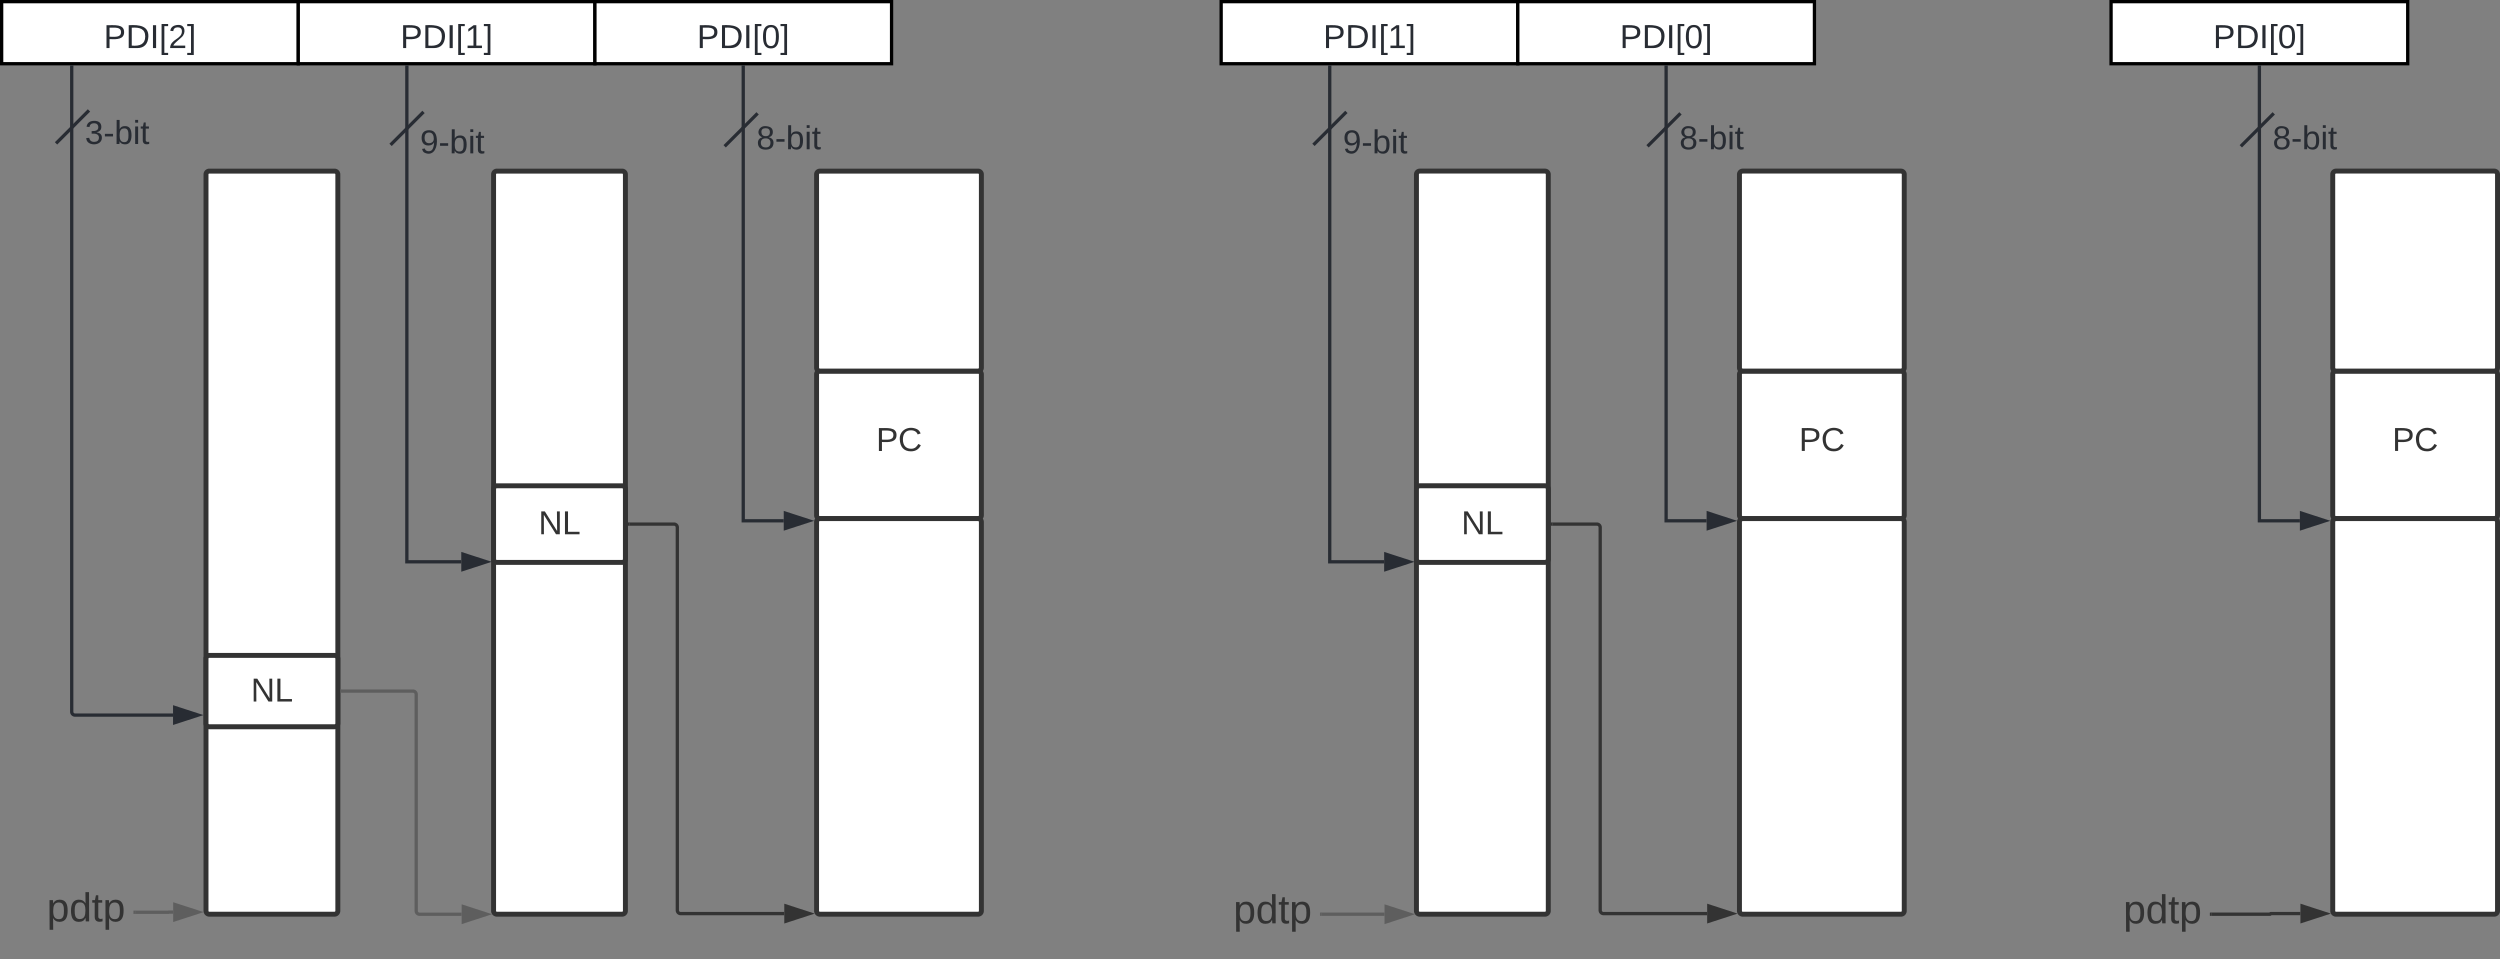 <svg xmlns="http://www.w3.org/2000/svg" xmlns:xlink="http://www.w3.org/1999/xlink" xmlns:lucid="lucid" width="1517" height="582.19"><rect width="100%" height="100%" fill="#808080" stroke="none"/><g transform="translate(-5201.75 -1399)" lucid:page-tab-id="uAxj0TO~3.Aj"><path d="M5697.25 1626.15a2 2 0 0 1 2-2h96a2 2 0 0 1 2 2v85.54a2 2 0 0 1-2 2h-96a2 2 0 0 1-2-2z" stroke="#333" stroke-width="3" fill="#fff"/><use xlink:href="#a" transform="matrix(1,0,0,1,5702.25,1629.149) translate(31.139 43.5)"/><path d="M5697.25 1715.7a2 2 0 0 1 2-2h96a2 2 0 0 1 2 2v236.04a2 2 0 0 1-2 2h-96a2 2 0 0 1-2-2zM5697.25 1504.83a2 2 0 0 1 2-2h96a2 2 0 0 1 2 2v117.32a2 2 0 0 1-2 2h-96a2 2 0 0 1-2-2zM5501.25 1504.83a2 2 0 0 1 2-2h76a2 2 0 0 1 2 2v446.9a2 2 0 0 1-2 2h-76a2 2 0 0 1-2-2z" stroke="#333" stroke-width="3" fill="#fff"/><path d="M5501.25 1695.77a2 2 0 0 1 2-2h76a2 2 0 0 1 2 2v42.5a2 2 0 0 1-2 2h-76a2 2 0 0 1-2-2z" stroke="#333" stroke-width="3" fill="#fff"/><use xlink:href="#b" transform="matrix(1,0,0,1,5513.25,1705.766) translate(15.25 17.438)"/><path d="M5583.75 1717.02h27a2 2 0 0 1 2 2v232.35a2 2 0 0 0 2 2h62.9" stroke="#333" stroke-width="2" fill="none"/><path d="M5583.78 1718h-1.03v-1.96h1.03z" stroke="#333" stroke-width=".05" fill="#333"/><path d="M5692.9 1953.37l-14.25 4.64v-9.27z" stroke="#333" stroke-width="2" fill="#333"/><path d="M5202.75 1927.12a2 2 0 0 1 2-2h76a2 2 0 0 1 2 2V1978a2 2 0 0 1-2 2h-76a2 2 0 0 1-2-2z" stroke="#000" stroke-opacity="0" stroke-width="3" fill="#fff" fill-opacity="0"/><use xlink:href="#c" transform="matrix(1,0,0,1,5207.75,1930.119) translate(22.469 27.993)"/><path d="M5326.75 1504.83a2 2 0 0 1 2-2h76a2 2 0 0 1 2 2v446.9a2 2 0 0 1-2 2h-76a2 2 0 0 1-2-2z" stroke="#333" stroke-width="3" fill="#fff"/><path d="M5326.75 1798.7a2 2 0 0 1 2-2h76a2 2 0 0 1 2 2v39.3a2 2 0 0 1-2 2h-76a2 2 0 0 1-2-2z" stroke="#333" stroke-width="3" fill="#fff"/><use xlink:href="#b" transform="matrix(1,0,0,1,5338.75,1808.69) translate(15.25 16)"/><path d="M5409.25 1818.35h43.06a2 2 0 0 1 2 2v131.4a2 2 0 0 0 2 2h25.58" stroke="#5e5e5e" stroke-width="2" fill="none"/><path d="M5409.28 1819.32h-1.03v-1.95h1.03z" stroke="#5e5e5e" stroke-width=".05" fill="#5e5e5e"/><path d="M5497.14 1953.75l-14.26 4.63v-9.27z" stroke="#5e5e5e" stroke-width="2" fill="#5e5e5e"/><path d="M5283.75 1952.56H5304a.04.04 0 0 0 .04-.04.04.04 0 0 1 .05-.05h2.73" stroke="#5e5e5e" stroke-width="2" fill="none"/><path d="M5283.78 1953.54h-1.03v-1.95h1.03z" stroke="#5e5e5e" stroke-width=".05" fill="#5e5e5e"/><path d="M5322.1 1952.47l-14.27 4.64v-9.26z" stroke="#5e5e5e" stroke-width="2" fill="#5e5e5e"/><path d="M5202.75 1400h180v37.67h-180z" stroke="#000" stroke-width="2" fill="#fff"/><use xlink:href="#d" transform="matrix(1,0,0,1,5214.75,1412.004) translate(49.942 16.178)"/><path d="M5382.75 1400h180v37.67h-180z" stroke="#000" stroke-width="2" fill="#fff"/><use xlink:href="#e" transform="matrix(1,0,0,1,5394.75,1412.004) translate(49.942 16.178)"/><path d="M5562.75 1400h180v37.67h-180z" stroke="#000" stroke-width="2" fill="#fff"/><use xlink:href="#f" transform="matrix(1,0,0,1,5574.75,1412.004) translate(49.942 16.178)"/><path d="M5245.27 1439.67v391.25a2 2 0 0 0 2 2h59.48" stroke="#282c33" stroke-width="2" fill="none"/><path d="M5246.25 1439.7h-1.95v-1.03h1.95z" stroke="#282c33" stroke-width=".05" fill="#282c33"/><path d="M5322 1832.92l-14.25 4.63v-9.27z" stroke="#282c33" stroke-width="2" fill="#282c33"/><use xlink:href="#g" transform="matrix(1,0,0,1,5253.273,1470.199) translate(0 16.178)"/><path d="M5448.63 1439.67v300.23h33.02" stroke="#282c33" stroke-width="2" fill="none"/><path d="M5449.6 1439.7h-1.94v-1.03h1.95z" stroke="#282c33" stroke-width=".05" fill="#282c33"/><path d="M5496.92 1739.9l-14.27 4.64v-9.27z" stroke="#282c33" stroke-width="2" fill="#282c33"/><use xlink:href="#h" transform="matrix(1,0,0,1,5456.632,1475.882) translate(0 16.178)"/><path d="M5652.75 1439.67v275.35h24.57" stroke="#282c33" stroke-width="2" fill="none"/><path d="M5653.73 1439.7h-1.95v-1.03h1.95z" stroke="#282c33" stroke-width=".05" fill="#282c33"/><path d="M5692.58 1715.02l-14.26 4.63v-9.27z" stroke="#282c33" stroke-width="2" fill="#282c33"/><use xlink:href="#i" transform="matrix(1,0,0,1,5660.75,1473.401) translate(0 16.178)"/><path d="M5236.46 1485.3l18.58-18.6M5236.48 1485.28l-.73.72M5255.02 1466.73l.73-.73M5439.46 1486.2l18.58-18.58M5439.48 1486.18l-.73.73M5458.02 1467.63l.73-.72M5642.18 1487.08l18.58-18.6M5642.2 1487.06l-.73.72M5660.75 1468.5l.72-.72" stroke="#282c33" stroke-width="2" fill="none"/><path d="M6257.25 1626.14a2 2 0 0 1 2-2h96a2 2 0 0 1 2 2v85.55a2 2 0 0 1-2 2h-96a2 2 0 0 1-2-2z" stroke="#333" stroke-width="3" fill="#fff"/><use xlink:href="#a" transform="matrix(1,0,0,1,6262.25,1629.145) translate(31.139 43.5)"/><path d="M6257.25 1715.7a2 2 0 0 1 2-2h96a2 2 0 0 1 2 2v236.04a2 2 0 0 1-2 2h-96a2 2 0 0 1-2-2zM6257.25 1504.82a2 2 0 0 1 2-2h96a2 2 0 0 1 2 2v117.33a2 2 0 0 1-2 2h-96a2 2 0 0 1-2-2zM6061.25 1504.82a2 2 0 0 1 2-2h76a2 2 0 0 1 2 2v446.92a2 2 0 0 1-2 2h-76a2 2 0 0 1-2-2z" stroke="#333" stroke-width="3" fill="#fff"/><path d="M6061.25 1695.76a2 2 0 0 1 2-2h76a2 2 0 0 1 2 2v42.5a2 2 0 0 1-2 2h-76a2 2 0 0 1-2-2z" stroke="#333" stroke-width="3" fill="#fff"/><use xlink:href="#b" transform="matrix(1,0,0,1,6073.25,1705.762) translate(15.25 17.438)"/><path d="M6143.75 1717.02h27a2 2 0 0 1 2 2v232.35a2 2 0 0 0 2 2h62.9" stroke="#333" stroke-width="2" fill="none"/><path d="M6143.78 1718h-1.03v-1.96h1.03z" stroke="#333" stroke-width=".05" fill="#333"/><path d="M6252.9 1953.37l-14.25 4.63v-9.27z" stroke="#333" stroke-width="2" fill="#333"/><path d="M6003.75 1953.74h38.13" stroke="#5e5e5e" stroke-width="2" fill="none"/><path d="M6003.78 1954.72h-1.03v-1.95h1.03z" stroke="#5e5e5e" stroke-width=".05" fill="#5e5e5e"/><path d="M6057.14 1953.74l-14.26 4.64v-9.27z" stroke="#5e5e5e" stroke-width="2" fill="#5e5e5e"/><path d="M5942.75 1400h180v37.67h-180z" stroke="#000" stroke-width="2" fill="#fff"/><use xlink:href="#e" transform="matrix(1,0,0,1,5954.75,1412) translate(49.942 16.178)"/><path d="M6122.75 1400h180v37.67h-180z" stroke="#000" stroke-width="2" fill="#fff"/><use xlink:href="#f" transform="matrix(1,0,0,1,6134.75,1412) translate(49.942 16.178)"/><path d="M6008.63 1439.67v300.23h33.02" stroke="#282c33" stroke-width="2" fill="none"/><path d="M6009.6 1439.7h-1.94v-1.03h1.95z" stroke="#282c33" stroke-width=".05" fill="#282c33"/><path d="M6056.92 1739.9l-14.27 4.64v-9.27z" stroke="#282c33" stroke-width="2" fill="#282c33"/><use xlink:href="#h" transform="matrix(1,0,0,1,6016.632,1475.878) translate(0 16.178)"/><path d="M6212.75 1439.67v275.35h24.57" stroke="#282c33" stroke-width="2" fill="none"/><path d="M6213.73 1439.7h-1.95v-1.03h1.95z" stroke="#282c33" stroke-width=".05" fill="#282c33"/><path d="M6252.58 1715.02l-14.26 4.63v-9.27z" stroke="#282c33" stroke-width="2" fill="#282c33"/><use xlink:href="#i" transform="matrix(1,0,0,1,6220.75,1473.397) translate(0 16.178)"/><path d="M5999.46 1486.2l18.58-18.6M5999.48 1486.18l-.73.72M6018.02 1467.63l.73-.73M6202.18 1487.07l18.58-18.58M6202.2 1487.06l-.73.72M6220.75 1468.5l.72-.72" stroke="#282c33" stroke-width="2" fill="none"/><path d="M5922.75 1928.3a2 2 0 0 1 2-2h76a2 2 0 0 1 2 2v50.9a2 2 0 0 1-2 2h-76a2 2 0 0 1-2-2z" stroke="#000" stroke-opacity="0" stroke-width="3" fill="#fff" fill-opacity="0"/><use xlink:href="#c" transform="matrix(1,0,0,1,5927.75,1931.302) translate(22.469 27.993)"/><path d="M6617.25 1626.14a2 2 0 0 1 2-2h96a2 2 0 0 1 2 2v85.55a2 2 0 0 1-2 2h-96a2 2 0 0 1-2-2z" stroke="#333" stroke-width="3" fill="#fff"/><use xlink:href="#a" transform="matrix(1,0,0,1,6622.25,1629.145) translate(31.139 43.5)"/><path d="M6617.25 1715.7a2 2 0 0 1 2-2h96a2 2 0 0 1 2 2v236.04a2 2 0 0 1-2 2h-96a2 2 0 0 1-2-2zM6617.25 1504.82a2 2 0 0 1 2-2h96a2 2 0 0 1 2 2v117.33a2 2 0 0 1-2 2h-96a2 2 0 0 1-2-2z" stroke="#333" stroke-width="3" fill="#fff"/><path d="M6543.75 1953.74h35.5a.2.2 0 0 0 .2-.18.2.2 0 0 1 .2-.2h18" stroke="#333" stroke-width="2" fill="none"/><path d="M6543.78 1954.72h-1.03v-1.95h1.03z" stroke="#333" stroke-width=".05" fill="#333"/><path d="M6612.9 1953.37l-14.25 4.63v-9.27z" stroke="#333" stroke-width="2" fill="#333"/><path d="M6482.75 1400h180v37.67h-180z" stroke="#000" stroke-width="2" fill="#fff"/><use xlink:href="#f" transform="matrix(1,0,0,1,6494.75,1412) translate(49.942 16.178)"/><path d="M6572.75 1439.67v275.35h24.57" stroke="#282c33" stroke-width="2" fill="none"/><path d="M6573.73 1439.7h-1.95v-1.03h1.95z" stroke="#282c33" stroke-width=".05" fill="#282c33"/><path d="M6612.58 1715.02l-14.26 4.63v-9.27z" stroke="#282c33" stroke-width="2" fill="#282c33"/><use xlink:href="#i" transform="matrix(1,0,0,1,6580.75,1473.397) translate(0 16.178)"/><path d="M6562.18 1487.07l18.58-18.58M6562.2 1487.06l-.73.72M6580.75 1468.5l.72-.72" stroke="#282c33" stroke-width="2" fill="none"/><path d="M6462.75 1928.3a2 2 0 0 1 2-2h76a2 2 0 0 1 2 2v50.9a2 2 0 0 1-2 2h-76a2 2 0 0 1-2-2z" stroke="#000" stroke-opacity="0" stroke-width="3" fill="#fff" fill-opacity="0"/><use xlink:href="#c" transform="matrix(1,0,0,1,6467.75,1931.302) translate(22.469 27.993)"/><defs><path fill="#333" d="M30-248c87 1 191-15 191 75 0 78-77 80-158 76V0H30v-248zm33 125c57 0 124 11 124-50 0-59-68-47-124-48v98" id="j"/><path fill="#333" d="M212-179c-10-28-35-45-73-45-59 0-87 40-87 99 0 60 29 101 89 101 43 0 62-24 78-52l27 14C228-24 195 4 139 4 59 4 22-46 18-125c-6-104 99-153 187-111 19 9 31 26 39 46" id="k"/><g id="a"><use transform="matrix(0.056,0,0,0.056,0,0)" xlink:href="#j"/><use transform="matrix(0.056,0,0,0.056,13.333,0)" xlink:href="#k"/></g><path fill="#333" d="M190 0L58-211 59 0H30v-248h39L202-35l-2-213h31V0h-41" id="l"/><path fill="#333" d="M30 0v-248h33v221h125V0H30" id="m"/><g id="b"><use transform="matrix(0.056,0,0,0.056,0,0)" xlink:href="#l"/><use transform="matrix(0.056,0,0,0.056,14.389,0)" xlink:href="#m"/></g><path fill="#333" d="M115-194c55 1 70 41 70 98S169 2 115 4C84 4 66-9 55-30l1 105H24l-1-265h31l2 30c10-21 28-34 59-34zm-8 174c40 0 45-34 45-75s-6-73-45-74c-42 0-51 32-51 76 0 43 10 73 51 73" id="n"/><path fill="#333" d="M85-194c31 0 48 13 60 33l-1-100h32l1 261h-30c-2-10 0-23-3-31C134-8 116 4 85 4 32 4 16-35 15-94c0-66 23-100 70-100zm9 24c-40 0-46 34-46 75 0 40 6 74 45 74 42 0 51-32 51-76 0-42-9-74-50-73" id="o"/><path fill="#333" d="M59-47c-2 24 18 29 38 22v24C64 9 27 4 27-40v-127H5v-23h24l9-43h21v43h35v23H59v120" id="p"/><g id="c"><use transform="matrix(0.068,0,0,0.068,0,0)" xlink:href="#n"/><use transform="matrix(0.068,0,0,0.068,13.58,0)" xlink:href="#o"/><use transform="matrix(0.068,0,0,0.068,27.16,0)" xlink:href="#p"/><use transform="matrix(0.068,0,0,0.068,33.951,0)" xlink:href="#n"/></g><path fill="#282c33" d="M30-248c87 1 191-15 191 75 0 78-77 80-158 76V0H30v-248zm33 125c57 0 124 11 124-50 0-59-68-47-124-48v98" id="q"/><path fill="#282c33" d="M30-248c118-7 216 8 213 122C240-48 200 0 122 0H30v-248zM63-27c89 8 146-16 146-99s-60-101-146-95v194" id="r"/><path fill="#282c33" d="M33 0v-248h34V0H33" id="s"/><path fill="#282c33" d="M26 75v-336h71v23H56V52h41v23H26" id="t"/><path fill="#282c33" d="M101-251c82-7 93 87 43 132L82-64C71-53 59-42 53-27h129V0H18c2-99 128-94 128-182 0-28-16-43-45-43s-46 15-49 41l-32-3c6-41 34-60 81-64" id="u"/><path fill="#282c33" d="M3 75V52h41v-290H3v-23h71V75H3" id="v"/><g id="d"><use transform="matrix(0.056,0,0,0.056,0,0)" xlink:href="#q"/><use transform="matrix(0.056,0,0,0.056,13.481,0)" xlink:href="#r"/><use transform="matrix(0.056,0,0,0.056,28.03,0)" xlink:href="#s"/><use transform="matrix(0.056,0,0,0.056,33.648,0)" xlink:href="#t"/><use transform="matrix(0.056,0,0,0.056,39.265,0)" xlink:href="#u"/><use transform="matrix(0.056,0,0,0.056,50.499,0)" xlink:href="#v"/></g><path fill="#282c33" d="M27 0v-27h64v-190l-56 39v-29l58-41h29v221h61V0H27" id="w"/><g id="e"><use transform="matrix(0.056,0,0,0.056,0,0)" xlink:href="#q"/><use transform="matrix(0.056,0,0,0.056,13.481,0)" xlink:href="#r"/><use transform="matrix(0.056,0,0,0.056,28.03,0)" xlink:href="#s"/><use transform="matrix(0.056,0,0,0.056,33.648,0)" xlink:href="#t"/><use transform="matrix(0.056,0,0,0.056,39.265,0)" xlink:href="#w"/><use transform="matrix(0.056,0,0,0.056,50.499,0)" xlink:href="#v"/></g><path fill="#282c33" d="M101-251c68 0 85 55 85 127S166 4 100 4C33 4 14-52 14-124c0-73 17-127 87-127zm-1 229c47 0 54-49 54-102s-4-102-53-102c-51 0-55 48-55 102 0 53 5 102 54 102" id="x"/><g id="f"><use transform="matrix(0.056,0,0,0.056,0,0)" xlink:href="#q"/><use transform="matrix(0.056,0,0,0.056,13.481,0)" xlink:href="#r"/><use transform="matrix(0.056,0,0,0.056,28.03,0)" xlink:href="#s"/><use transform="matrix(0.056,0,0,0.056,33.648,0)" xlink:href="#t"/><use transform="matrix(0.056,0,0,0.056,39.265,0)" xlink:href="#x"/><use transform="matrix(0.056,0,0,0.056,50.499,0)" xlink:href="#v"/></g><path fill="#282c33" d="M126-127c33 6 58 20 58 59 0 88-139 92-164 29-3-8-5-16-6-25l32-3c6 27 21 44 54 44 32 0 52-15 52-46 0-38-36-46-79-43v-28c39 1 72-4 72-42 0-27-17-43-46-43-28 0-47 15-49 41l-32-3c6-42 35-63 81-64 48-1 79 21 79 65 0 36-21 52-52 59" id="y"/><path fill="#282c33" d="M16-82v-28h88v28H16" id="z"/><path fill="#282c33" d="M115-194c53 0 69 39 70 98 0 66-23 100-70 100C84 3 66-7 56-30L54 0H23l1-261h32v101c10-23 28-34 59-34zm-8 174c40 0 45-34 45-75 0-40-5-75-45-74-42 0-51 32-51 76 0 43 10 73 51 73" id="A"/><path fill="#282c33" d="M24-231v-30h32v30H24zM24 0v-190h32V0H24" id="B"/><path fill="#282c33" d="M59-47c-2 24 18 29 38 22v24C64 9 27 4 27-40v-127H5v-23h24l9-43h21v43h35v23H59v120" id="C"/><g id="g"><use transform="matrix(0.056,0,0,0.056,0,0)" xlink:href="#y"/><use transform="matrix(0.056,0,0,0.056,11.235,0)" xlink:href="#z"/><use transform="matrix(0.056,0,0,0.056,17.919,0)" xlink:href="#A"/><use transform="matrix(0.056,0,0,0.056,29.154,0)" xlink:href="#B"/><use transform="matrix(0.056,0,0,0.056,33.591,0)" xlink:href="#C"/></g><path fill="#282c33" d="M99-251c64 0 84 50 84 122C183-37 130 33 47-8c-14-7-20-23-25-40l30-5c6 39 69 39 84 7 9-19 16-44 16-74-10 22-31 35-62 35-49 0-73-33-73-83 0-54 28-83 82-83zm-1 141c31-1 51-18 51-49 0-36-14-67-51-67-34 0-49 23-49 58 0 34 15 58 49 58" id="D"/><g id="h"><use transform="matrix(0.056,0,0,0.056,0,0)" xlink:href="#D"/><use transform="matrix(0.056,0,0,0.056,11.235,0)" xlink:href="#z"/><use transform="matrix(0.056,0,0,0.056,17.919,0)" xlink:href="#A"/><use transform="matrix(0.056,0,0,0.056,29.154,0)" xlink:href="#B"/><use transform="matrix(0.056,0,0,0.056,33.591,0)" xlink:href="#C"/></g><path fill="#282c33" d="M134-131c28 9 52 24 51 62-1 50-34 73-85 73S17-19 16-69c0-36 21-54 49-61-75-25-45-126 34-121 46 3 78 18 79 63 0 33-17 51-44 57zm-34-11c31 1 46-15 46-44 0-28-17-43-47-42-29 0-46 13-45 42 1 28 16 44 46 44zm1 122c35 0 51-18 51-52 0-30-18-46-53-46-33 0-51 17-51 47 0 34 19 51 53 51" id="E"/><g id="i"><use transform="matrix(0.056,0,0,0.056,0,0)" xlink:href="#E"/><use transform="matrix(0.056,0,0,0.056,11.235,0)" xlink:href="#z"/><use transform="matrix(0.056,0,0,0.056,17.919,0)" xlink:href="#A"/><use transform="matrix(0.056,0,0,0.056,29.154,0)" xlink:href="#B"/><use transform="matrix(0.056,0,0,0.056,33.591,0)" xlink:href="#C"/></g></defs></g></svg>
